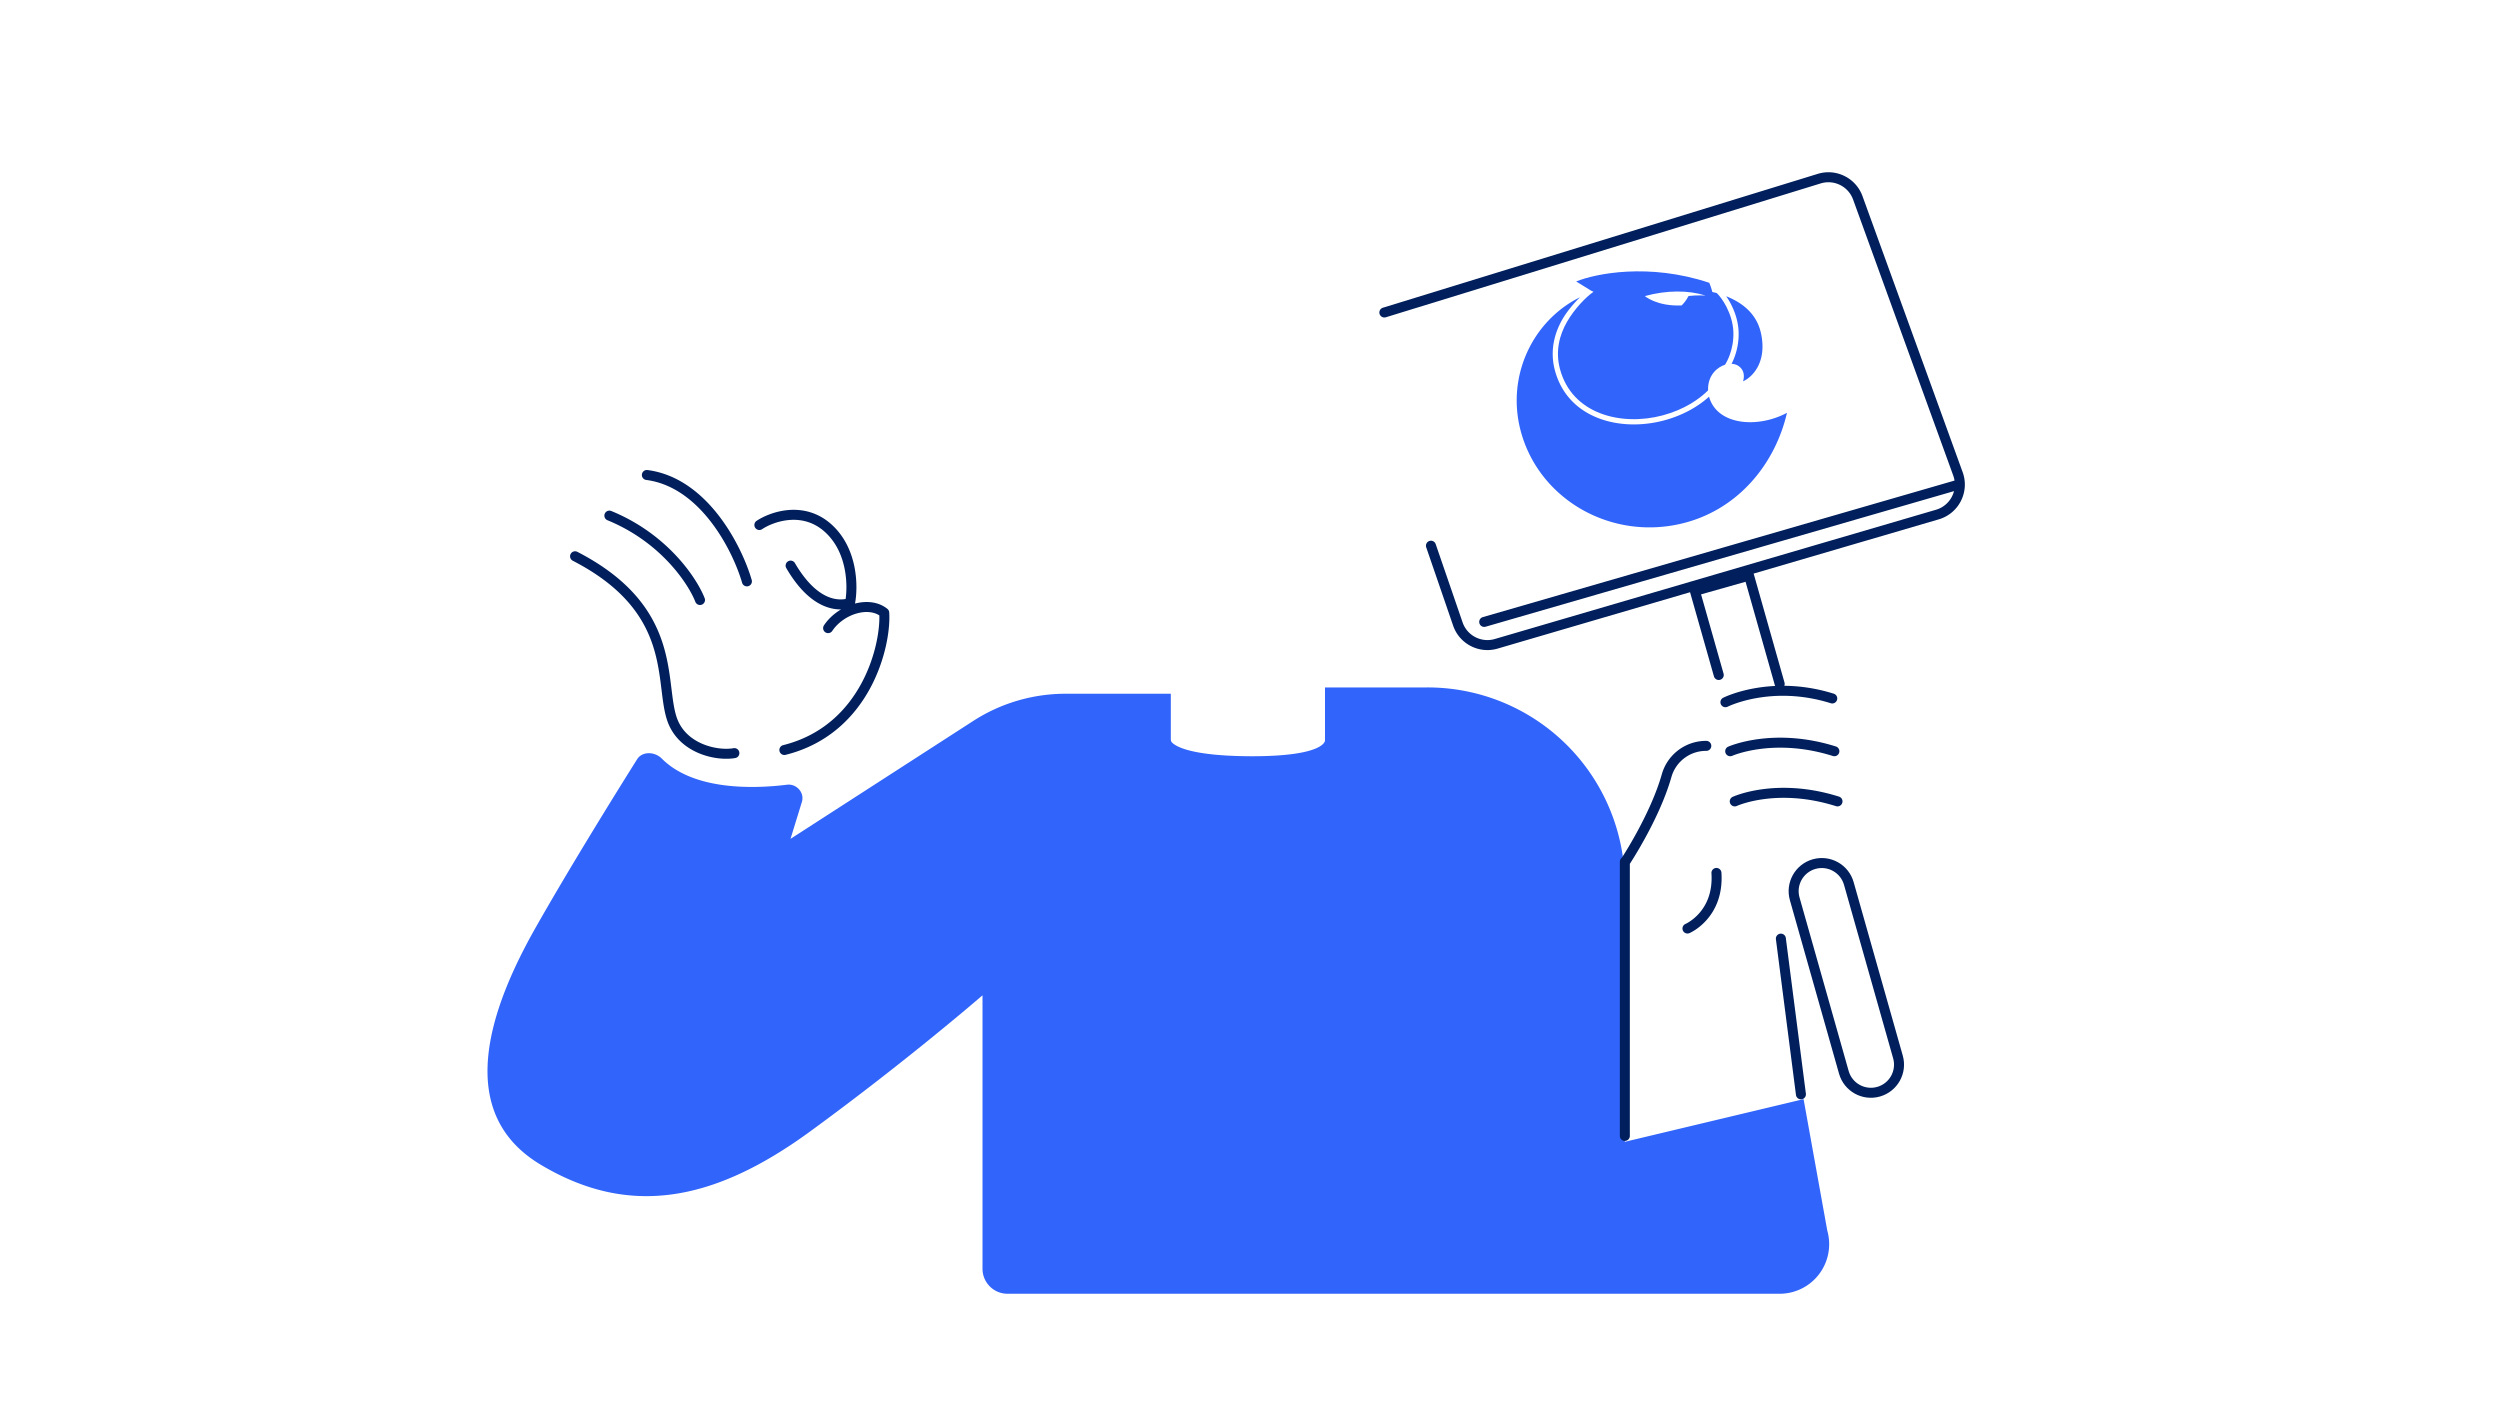 <svg viewBox="0 0 400 225" fill="none" xmlns="http://www.w3.org/2000/svg"><path fill-rule="evenodd" clip-rule="evenodd" d="m252.188 45.034 2.376 1.465.398.191c-1.18.793-3.06 2.732-4.255 4.825-1.191 2.086-1.878 4.672-1.109 7.541.966 3.607 3.402 5.89 6.431 7.062 3.042 1.177 6.683 1.23 10 .341 3.473-.93 5.845-2.592 7.264-3.998-.094-2.574 1.662-3.795 2.7-4.096.205-.304.497-.839.76-1.562.355-.978.642-2.262.587-3.71-.055-1.437-.51-2.833-1.104-3.992-.49-.958-1.063-1.731-1.556-2.22l-.015-.004.001.008-.005-.004-.69-.164s-.176-.75-.483-1.469c-9.623-3.217-18.21-1.482-21.3-.213Zm16.868 3.836c.148-.137.659-.635 1.115-1.508 1.337-.165 2.719-.075 2.719-.075-2.74-.863-6.175-.887-9.714.085 0 0 1.898 1.669 5.88 1.498Z" fill="#3164FA"/><path d="M243.323 68.99c-2.348-8.764 1.86-17.659 9.484-21.438-.964.942-2.09 2.269-2.828 3.547-1.271 2.225-2.03 5.039-1.191 8.173 1.045 3.897 3.693 6.371 6.939 7.627 3.233 1.251 7.059 1.296 10.519.368 3.282-.879 5.651-2.393 7.201-3.799 1.271 4.592 7.797 5.1 12.473 2.578-1.864 8.063-7.631 15.261-16.258 17.573-11.552 3.095-23.37-3.55-26.339-14.629ZM276.982 48.718a11.361 11.361 0 0 0-.789-1.318c2.599 1.038 4.878 2.796 5.562 5.911.986 4.488-1.225 6.949-2.862 7.7.453-1.601-.466-2.29-.818-2.507-.172-.106-.511-.27-1.024-.292.166-.319.335-.698.489-1.123.386-1.06.698-2.453.637-4.028-.06-1.586-.56-3.102-1.195-4.342ZM288.572 175.863l3.798 21.057c.332 1.179.386 2.418.159 3.621a7.929 7.929 0 0 1-1.467 3.314 7.922 7.922 0 0 1-2.788 2.314 7.922 7.922 0 0 1-3.526.831H161.202c-2.209 0-4-1.79-4-3.999v-43.752s-12.024 10.436-27.624 21.814-29.089 13.656-43.068 5.288c-13.979-8.367-8.16-24.961-.804-37.945 5.47-9.656 12.822-21.49 16.23-26.922.827-1.317 2.84-1.226 3.937-.124 5.174 5.196 14.899 4.831 20.048 4.195 1.525-.189 2.835 1.273 2.383 2.742l-1.823 5.922 29.237-18.868c4.4-2.84 9.525-4.35 14.76-4.351h16.852v7.223c0 .204.034.408.174.558.582.625 3.03 2.207 12.884 2.219 11.653-.015 11.612-2.509 11.612-2.509v-8.502h16.299c4.153-.017 8.267.788 12.109 2.366 3.841 1.579 7.333 3.9 10.276 6.832a31.565 31.565 0 0 1 6.873 10.252 31.6 31.6 0 0 1 2.421 12.107v41.142l28.594-6.825Z" fill="#3164FA"/><path d="M298 31.383c-1.055-2.906-4.204-4.475-7.159-3.565l-69.576 21.417a.8.8 0 0 0-.53 1.0.8.8 0 0 0 1 .529l69.577-21.417c2.14-.659 4.42.477 5.184 2.582l16.027 44.171c.095.262.162.526.203.791l-75.449 21.84a.8.8 0 1 0 .445 1.536l74.92-21.687c-.357 1.38-1.408 2.549-2.886 2.982l-70.59 20.68c-2.154.631-4.423-.543-5.153-2.666l-4.303-12.52c-.143-.418-.598-.64-1.016-.497-.418.144-.64.599-.497 1.017l4.303 12.52c1.007 2.932 4.141 4.553 7.116 3.681l30.793-9.021.003.011 3.818 13.449c.121.425.563.672.988.551.425-.12.672-.563.551-.988l-3.599-12.679 7.119-2.016 4.689 16.558c.011.039.025.077.042.113-1.181.056-2.261.188-3.223.357-1.573.276-2.833.652-3.704.961-.436.155-.776.293-1.009.395-.117.05-.208.092-.27.121-.032.015-.056.027-.074.035l-.021.011-.008.004c-.001 0-.002.001.359.715l-.361-.714c-.394.199-.552.68-.353 1.075.199.394.681.551 1.075.353l.011-.006.018-.008.034-.017c.049-.023.125-.057.226-.101.203-.088.508-.213.908-.355.799-.284 1.972-.635 3.445-.893 2.946-.517 7.086-.664 11.848.829.422.132.871-.102 1.003-.524.132-.422-.102-.871-.524-1.003-2.886-.905-5.562-1.243-7.912-1.263.066-.16.08-.342.03-.521l-4.907-17.328c-.005-.015-.009-.03-.014-.045a.993.993 0 0 0-.022-.056l29.63-8.681c3.212-.941 4.964-4.398 3.822-7.544L298 31.383ZM276.508 119.468l.327.73c-.327-.73-.326-.731-.325-.731l.008-.004.021-.008c.017-.008.04-.018.07-.03.061-.025.147-.06.259-.102.223-.084.548-.198.966-.324.835-.252 2.045-.551 3.565-.75 3.042-.399 7.328-.396 12.342 1.186.421.133.655.583.522 1.004a.8.8 0 0 1-1.004.522c-4.758-1.502-8.805-1.499-11.652-1.126-1.425.186-2.549.466-3.311.695-.381.115-.672.218-.863.29l-.057.022-.054.021c-.042.016-.076.03-.102.041-.023.009-.039.016-.049.02l-.01.005a.8.8 0 0 1-1.056-.404c-.181-.403 0-.877.403-1.057ZM277.226 127.497l.002-.001.002-.001.006-.003.021-.009.043-.019.026-.011c.059-.025.143-.06.252-.102.218-.085.534-.199.942-.326.816-.252 1.999-.552 3.492-.751 2.989-.399 7.218-.396 12.229 1.187.421.133.655.582.522 1.003a.799.799 0 0 1-1.004.522c-4.758-1.502-8.747-1.499-11.535-1.126-1.395.186-2.49.464-3.231.694-.369.114-.65.216-.835.288l-.059.024-.034.013-.055.022a.932.932 0 0 1-.057.024c-.022.01-.037.016-.047.021l-.008.003c-.401.185-.877.011-1.062-.39-.186-.401-.011-.876.39-1.062ZM272.928 118.54h-.004a7.35 7.35 0 0 0-7.045 5.381c-.929 3.254-2.564 6.651-3.982 9.253a69.934 69.934 0 0 1-1.826 3.153c-.236.383-.426.684-.558.889l-.013.02a.799.799 0 0 0-.326.645v43.864c0 .442.358.8.8.8.441 0 .8-.358.8-.8v-43.532l.085-.133c.137-.212.333-.522.575-.915.482-.784 1.145-1.899 1.868-3.225 1.441-2.644 3.14-6.161 4.116-9.583l.002-.005a5.748 5.748 0 0 1 2.05-3.031 5.749 5.749 0 0 1 3.46-1.181h.078c.442 0 .8-.358.8-.8 0-.442-.358-.8-.8-.8h-.08ZM275.428 139.619a.799.799 0 0 0-.85-.745c-.441.029-.775.409-.746.85.206 3.135-.866 5.154-1.954 6.391-.55.626-1.112 1.061-1.534 1.337-.21.138-.384.236-.501.297-.059.031-.103.052-.13.065l-.02.009-.008.004-.001.001.313.736c-.313-.736-.313-.737-.313-.736h-.002l-.001.001c-.404.173-.593.642-.421 1.048a.801.801 0 0 0 1.05.423l-.303-.712c.303.712.302.712.303.712l.001-.001.003-.001.006-.002.018-.008c.014-.007.033-.015.056-.026.047-.022.111-.054.191-.095.158-.083.378-.207.637-.377.516-.338 1.195-.864 1.858-1.619 1.34-1.525 2.585-3.953 2.348-7.552ZM284.837 149.39c.438-.056.839.253.895.691l3.21 24.908c.057.438-.253.839-.691.896a.801.801 0 0 1-.896-.692l-3.209-24.907c-.057-.438.253-.839.691-.896Z" fill="#001F5C"/><path fill-rule="evenodd" clip-rule="evenodd" d="M286.384 144.03c-.797-2.816.839-5.746 3.656-6.543 2.816-.798 5.746.839 6.543 3.655l7.861 27.758c.797 2.817-.839 5.746-3.656 6.544-2.816.798-5.746-.839-6.543-3.655l-7.861-27.759Zm4.092-5.004c-1.966.557-3.109 2.602-2.552 4.568l7.86 27.759c.557 1.966 2.602 3.108 4.569 2.552 1.966-.557 3.108-2.602 2.551-4.569l-7.86-27.758c-.557-1.966-2.602-3.109-4.568-2.552Z" fill="#001F5C"/><path d="M91.634 89.711a.8.8 0 0 1 .733-1.422c8.425 4.34 11.948 9.499 13.58 14.395.808 2.424 1.144 4.756 1.402 6.818.029.228.057.452.084.672.222 1.802.41 3.321.827 4.573.71 2.132 2.302 3.484 4.095 4.256 1.81.779 3.752.931 5.007.709.435-.077.85.214.927.649.077.435-.214.85-.649.927-1.578.278-3.836.08-5.918-.816-2.099-.903-4.091-2.551-4.98-5.219-.472-1.415-.679-3.107-.896-4.874-.028-.225-.056-.451-.084-.678-.257-2.047-.578-4.246-1.332-6.511-1.493-4.478-4.721-9.319-12.795-13.479ZM96.76 82.197a.8.8 0 0 0 .438 1.043c8.57 3.506 12.959 10.225 14.057 13.05.161.412.624.616 1.036.456a.8.8 0 0 0 .456-1.036c-1.235-3.176-5.913-10.256-14.943-13.95a.8.8 0 0 0-1.043.438ZM103.397 76.793a.8.8 0 0 1-.69-.897.799.799 0 0 1 .896-.69c4.893.638 8.688 3.776 11.418 7.317 2.733 3.546 4.474 7.59 5.247 10.253a.8.8 0 1 1-1.536.446c-.727-2.503-2.386-6.36-4.978-9.722-2.595-3.366-6.05-6.146-10.357-6.708ZM126.187 81.603c-2.154.171-4.033 1-5.131 1.732-.367.245-.467.742-.222 1.109.245.368.742.467 1.11.222.902-.602 2.523-1.322 4.369-1.468 1.823-.144 3.844.27 5.652 1.897 1.834 1.651 2.772 3.847 3.187 5.971.361 1.846.317 3.591.149 4.774-.909.157-2.022.069-3.252-.554-1.469-.744-3.16-2.278-4.858-5.189a.8.8 0 0 0-1.094-.288.799.799 0 0 0-.288 1.094c1.802 3.089 3.694 4.888 5.517 5.811 1.149.582 2.249.804 3.242.794-1.075.636-2.036 1.504-2.733 2.548a.798.798 0 0 0 .221 1.109c.367.246.864.147 1.109-.221.887-1.327 2.348-2.336 3.868-2.778 1.389-.404 2.707-.309 3.663.296.068 2.442-.641 6.725-2.845 10.831-2.306 4.297-6.219 8.35-12.545 9.931a.799.799 0 0 0-.582.97c.107.429.541.689.97.582 6.855-1.713 11.097-6.124 13.567-10.726 2.456-4.577 3.191-9.392 3.014-12.064a.801.801 0 0 0-.296-.57c-1.451-1.169-3.395-1.312-5.178-.846.258-1.353.371-3.514-.078-5.811-.46-2.351-1.522-4.904-3.688-6.854-2.192-1.973-4.671-2.475-6.848-2.303Z" fill="#001F5C"/></svg>
